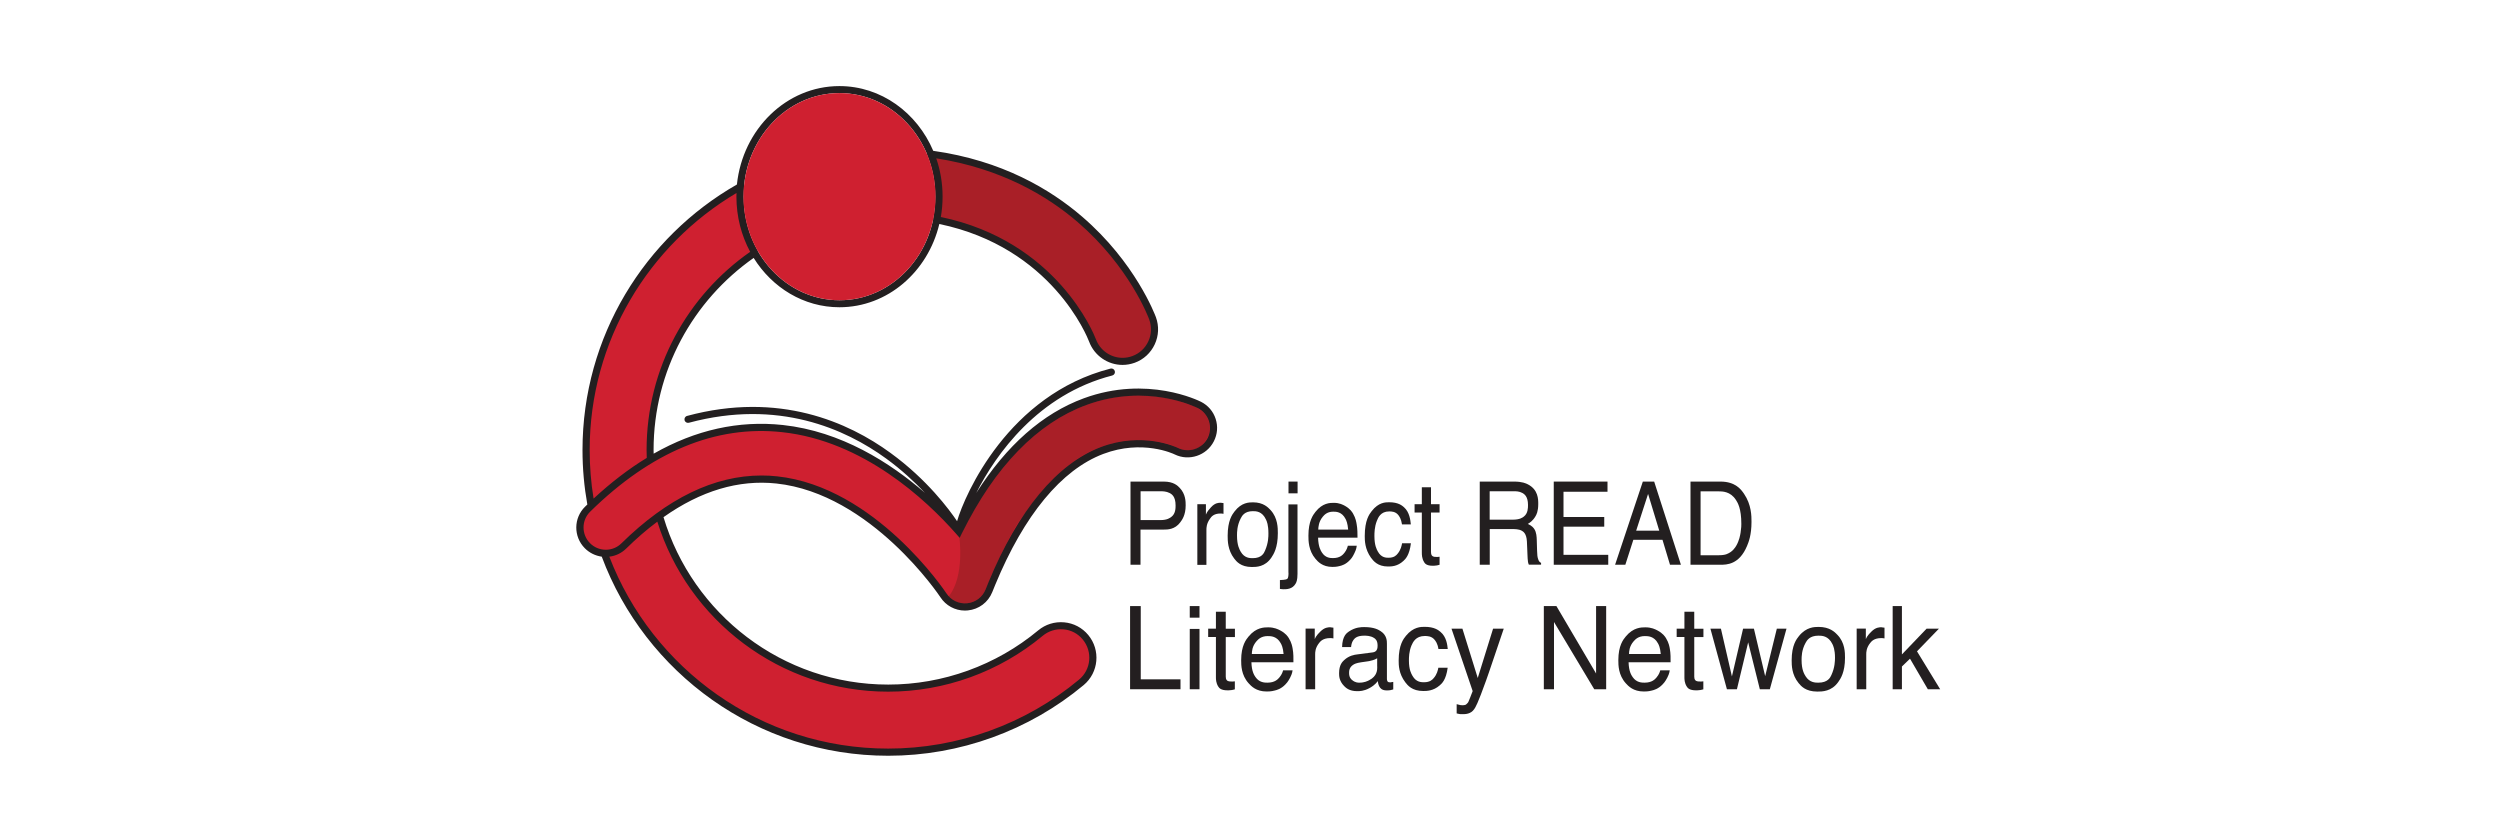 <?xml version="1.0" encoding="utf-8"?>
<!-- Generator: Adobe Illustrator 25.1.0, SVG Export Plug-In . SVG Version: 6.00 Build 0)  -->
<svg version="1.1"
	 id="Layer_1" xmlns:cc="http://creativecommons.org/ns#" xmlns:dc="http://purl.org/dc/elements/1.1/" xmlns:rdf="http://www.w3.org/1999/02/22-rdf-syntax-ns#" xmlns:svg="http://www.w3.org/2000/svg"
	 xmlns="http://www.w3.org/2000/svg" xmlns:xlink="http://www.w3.org/1999/xlink" x="0px" y="0px" viewBox="0 0 300 100"
	 style="enable-background:new 0 0 300 100;" xml:space="preserve">
<style type="text/css">
	.st0{fill:#CF2030;}
	.st1{fill:#A91F27;}
	.st2{fill:#231F20;}
</style>
<g>
	<path class="st0" d="M115.8,72.83c-1.04,0-2.02-0.52-2.59-1.4c-0.08-0.12-8.41-12.6-20-13.84c-6.16-0.66-12.33,2.01-18.35,7.93
		c-1.22,1.2-3.18,1.18-4.38-0.04c-1.2-1.22-1.18-3.18,0.04-4.38c7.42-7.29,15.29-10.54,23.39-9.66c9.65,1.05,17.12,7.77,21.15,12.34
		c4.04-8.13,9.13-13.36,15.16-15.58c7.44-2.74,13.47,0.28,13.72,0.4c1.52,0.78,2.12,2.64,1.35,4.17c-0.78,1.51-2.63,2.12-4.14,1.36
		c-0.21-0.1-4.07-1.91-8.9-0.07c-5.13,1.94-9.69,7.45-13.2,15.92l-0.37,0.92c-0.43,1.07-1.42,1.81-2.57,1.93
		C116,72.82,115.9,72.83,115.8,72.83"/>
	<g>
		<path class="st0" d="M124.85,75.97c-5.11,4.26-11.6,6.6-18.27,6.6c-13.02,0-24.02-8.76-27.46-20.69
			c-1.43,1.03-2.86,2.24-4.28,3.63c-0.65,0.63-1.5,0.92-2.34,0.88c5.07,13.9,18.43,23.86,34.07,23.86c8.46,0,16.69-2.98,23.18-8.38
			c1.63-1.36,1.85-3.78,0.49-5.41C128.9,74.84,126.48,74.61,124.85,75.97z"/>
		<path class="st0" d="M78.04,55.18c-0.02-0.39-0.03-0.79-0.03-1.18c0-9.98,5.15-18.77,12.92-23.89c-1.09-1.89-1.71-4.13-1.71-6.51
			c0-0.5,0.03-0.98,0.08-1.46C78.01,28.29,70.33,40.26,70.33,54c0,2.28,0.21,4.52,0.62,6.68C73.27,58.45,75.64,56.62,78.04,55.18z"
			/>
	</g>
	<path class="st1" d="M138.31,38.21c-0.1-0.26-2.42-6.46-8.73-11.89c-3.89-3.34-9.85-6.85-18.38-7.89c0.67,1.58,1.05,3.33,1.05,5.18
		c0,0.93-0.1,1.83-0.28,2.71c14.36,2.57,18.88,13.93,19.12,14.56c0.58,1.55,2.04,2.5,3.6,2.5c0.44,0,0.89-0.08,1.32-0.24
		C138.02,42.4,139.04,40.2,138.31,38.21z"/>
	<path class="st1" d="M115.12,64.49c0,0,0.66,4.56-1.22,7.01l-0.05,0.06c0,0,1.1,1.3,2.88,0.67c0,0,0.98-0.31,1.47-1.32l0.81-1.98
		c0,0,2.1-4.71,3.37-6.48s3.26-4.9,6.89-7.38c0,0,3.52-2.56,8.21-2.24c0,0,1.54,0.09,2.88,0.51c0,0,1.17,0.45,1.32,0.55
		c0,0,1.34,0.47,2.41-0.36c0,0,1.88-1.49,0.73-3.5c0,0-0.4-1.04-2.49-1.6c0,0-2.58-1.02-5.67-0.94c0,0-4.71-0.4-10.03,2.96
		c0,0-3.35,1.92-6.27,5.7C120.36,56.15,117.45,59.66,115.12,64.49"/>
	<g>
		<path class="st2" d="M145.66,52.96c0.43-0.84,0.51-1.79,0.22-2.69c-0.29-0.9-0.91-1.62-1.75-2.05c-0.26-0.13-6.45-3.22-14.06-0.43
			c-4.95,1.82-9.28,5.64-12.92,11.37c2.35-4.66,7.44-11.82,16.32-14.1c0.23-0.06,0.37-0.29,0.31-0.52
			c-0.06-0.23-0.29-0.37-0.52-0.31c-12.24,3.14-17.48,15.1-18.41,18.31c-0.92-1.37-3.59-4.99-7.99-8.19
			c-5.03-3.67-13.36-7.42-24.41-4.44c-0.23,0.06-0.36,0.3-0.3,0.52c0.06,0.23,0.3,0.36,0.52,0.3c10.72-2.88,18.78,0.74,23.66,4.29
			c1.87,1.36,3.42,2.81,4.66,4.12c-4.17-3.62-10.05-7.38-17.05-8.14c-5.29-0.57-10.47,0.58-15.5,3.44c0-0.15-0.01-0.3-0.01-0.45
			c0-9.52,4.75-17.94,12.01-23.04c2.22,3.57,6.01,5.92,10.29,5.92c5.77,0,10.62-4.25,11.99-9.99c0,0,0,0,0,0
			c13.49,2.81,17.76,13.55,17.98,14.13c0.62,1.66,2.23,2.78,4,2.78c0.5,0,0.99-0.09,1.47-0.26c1.07-0.39,1.92-1.18,2.4-2.21
			c0.48-1.03,0.53-2.19,0.14-3.26c-0.1-0.27-2.46-6.57-8.85-12.06c-3.82-3.29-9.63-6.74-17.87-7.9c-1.95-4.58-6.26-7.77-11.26-7.77
			c-6.36,0-11.61,5.18-12.3,11.81c0,0,0,0,0,0C77.38,28.45,69.9,40.37,69.9,54c0,2.23,0.2,4.41,0.58,6.54c0,0,0,0,0,0
			c-0.09,0.09-0.18,0.17-0.27,0.26c-1.39,1.36-1.41,3.59-0.04,4.98c0.55,0.56,1.27,0.91,2.04,1.02c0,0,0,0,0,0
			c5.2,13.94,18.65,23.89,34.38,23.89c8.56,0,16.89-3.01,23.45-8.48c1.81-1.51,2.05-4.2,0.55-6.01c-0.73-0.88-1.76-1.42-2.89-1.52
			c-1.14-0.1-2.24,0.24-3.12,0.97c-5.04,4.19-11.43,6.5-17.99,6.5c-12.72,0-23.49-8.49-26.97-20.09c4.49-3.17,9.02-4.52,13.54-4.04
			c11.39,1.22,19.61,13.52,19.69,13.65c0.65,1,1.75,1.6,2.95,1.6c0.12,0,0.23-0.01,0.35-0.02c1.31-0.13,2.43-0.97,2.92-2.19
			l0.37-0.91c3.46-8.36,7.94-13.78,12.96-15.68c4.68-1.77,8.41-0.02,8.56,0.06C142.67,55.37,144.78,54.68,145.66,52.96z
			 M129.31,26.64c6.22,5.35,8.51,11.45,8.6,11.71c0.31,0.86,0.28,1.78-0.11,2.61c-0.38,0.83-1.07,1.46-1.92,1.77
			c-0.38,0.14-0.78,0.21-1.17,0.21c-1.42,0-2.7-0.89-3.2-2.23c-0.23-0.61-4.67-11.77-18.61-14.67c0,0,0,0,0,0
			c0.14-0.79,0.21-1.61,0.21-2.45c0-1.61-0.27-3.16-0.76-4.59C120.14,20.22,125.66,23.5,129.31,26.64z M100.74,11.17
			c6.35,0,11.52,5.57,11.52,12.43s-5.17,12.43-11.52,12.43c-6.35,0-11.52-5.57-11.52-12.43S94.39,11.17,100.74,11.17z M70.76,54
			c0-13.11,7.08-24.6,17.62-30.84c0,0,0,0,0,0c0,0.15-0.01,0.3-0.01,0.44c0,2.41,0.6,4.67,1.65,6.62c0,0,0,0,0,0
			C82.51,35.46,77.59,44.16,77.59,54c0,0.32,0.01,0.63,0.02,0.95c-2.16,1.31-4.28,2.94-6.38,4.88c0,0,0,0,0,0
			C70.92,57.93,70.76,55.98,70.76,54z M106.58,83c6.77,0,13.35-2.38,18.54-6.7c0.7-0.58,1.59-0.86,2.5-0.78
			c0.91,0.08,1.73,0.51,2.31,1.22c1.2,1.45,1.01,3.6-0.44,4.81c-6.41,5.34-14.55,8.28-22.91,8.28c-15.25,0-28.3-9.57-33.46-23.03
			c0,0,0,0,0,0c0.77-0.09,1.47-0.43,2.03-0.98c1.24-1.22,2.48-2.29,3.73-3.22C82.56,74.4,93.59,83,106.58,83z M72.65,66.83
			c0.09,0,0.18,0,0.27-0.01C72.83,66.83,72.74,66.83,72.65,66.83z M141.33,53.74c-0.17-0.08-4.22-1.99-9.24-0.09
			c-5.24,1.99-9.89,7.57-13.45,16.16l-0.37,0.92c-0.37,0.93-1.22,1.56-2.21,1.66c-1,0.1-1.95-0.37-2.5-1.2
			c-0.08-0.13-8.5-12.77-20.31-14.03c-0.62-0.07-1.25-0.1-1.87-0.1c-5.66,0-11.31,2.73-16.82,8.15c-0.5,0.49-1.17,0.76-1.87,0.76
			c-0.01,0-0.02,0-0.02,0c-0.71-0.01-1.38-0.29-1.88-0.8c-1.03-1.05-1.02-2.74,0.03-3.77c7.33-7.2,15.08-10.41,23.04-9.54
			c9.72,1.05,17.26,8.09,20.88,12.2l0.42,0.48l0.28-0.57c3.99-8.02,9.01-13.19,14.93-15.37c7.26-2.67,13.13,0.26,13.38,0.38
			c0.63,0.32,1.1,0.88,1.32,1.56c0.22,0.68,0.16,1.4-0.16,2.04C144.24,53.87,142.64,54.4,141.33,53.74z"/>
		<path class="st2" d="M139.65,57.79h-3.99v9.98h1.2v-4.22h2.79c0.45,0,1.34,0,1.98-0.87c0.22-0.29,0.65-0.87,0.65-2.03
			c0-0.45,0-1.36-0.72-2.11C141.32,58.29,140.84,57.79,139.65,57.79z M140.57,62.02c-0.17,0.13-0.5,0.39-1.31,0.39h-2.39v-3.46h2.39
			c0.23,0,0.69,0,1.09,0.21c0.24,0.13,0.72,0.39,0.72,1.49C141.07,60.98,141.07,61.64,140.57,62.02z"/>
		<path class="st2" d="M146.46,61.62c0.03,0,0.1,0,0.18,0.01c0.03,0,0.08,0.01,0.18,0.03v-1.29c-0.06-0.01-0.17-0.02-0.25-0.03
			c-0.02,0-0.07-0.01-0.1-0.01c-0.22,0-0.65,0-1.14,0.53c-0.16,0.18-0.49,0.53-0.62,0.89V60.5h-1.03v7.28h1.09v-4.18
			c0-0.26,0-0.77,0.44-1.37C145.35,62.02,145.64,61.62,146.46,61.62z"/>
		<path class="st2" d="M152.58,66.89c0.25-0.38,0.76-1.15,0.76-2.91c0-0.61,0-1.82-0.86-2.76c-0.29-0.31-0.86-0.94-2.11-0.94
			c-0.46,0-1.39,0-2.22,1.09c-0.28,0.36-0.83,1.09-0.83,2.92c0,0.57,0,1.71,0.78,2.73c0.26,0.34,0.78,1.02,2.12,1.02
			C150.75,68.04,151.82,68.04,152.58,66.89z M148.89,66.21c-0.15-0.26-0.45-0.77-0.45-1.94c0-0.4,0-1.21,0.45-2.07
			c0.15-0.29,0.45-0.86,1.45-0.86c0.37,0,1.12,0,1.58,1.01c0.1,0.21,0.29,0.64,0.29,1.66c0,0.38,0,1.13-0.4,2.05
			c-0.13,0.31-0.4,0.92-1.48,0.92C149.99,66.98,149.34,66.98,148.89,66.21z"/>
		<rect x="154.62" y="57.79" class="st2" width="1.09" height="1.41"/>
		<path class="st2" d="M154.62,68.72c0,0.21,0,0.63-0.15,0.74c-0.05,0.04-0.15,0.12-0.88,0.15v1.06c0.06,0.01,0.19,0.02,0.27,0.03
			c0.03,0,0.09,0.01,0.17,0.01c0.35,0,1.06,0,1.44-0.67c0.08-0.13,0.23-0.39,0.23-1.19v-8.32h-1.09V68.72z"/>
		<path class="st2" d="M159.89,68.03c0.16,0,0.49,0,0.89-0.11c0.24-0.06,0.73-0.19,1.22-0.73c0.1-0.1,0.3-0.31,0.53-0.81
			c0.08-0.16,0.24-0.49,0.28-0.89h-1.07c-0.04,0.16-0.12,0.48-0.41,0.85c-0.17,0.21-0.51,0.63-1.36,0.63c-0.3,0-0.91,0-1.34-0.67
			c-0.14-0.22-0.43-0.67-0.46-1.78h4.73c0-0.37,0-1.1-0.1-1.6c-0.04-0.24-0.11-0.73-0.43-1.28c-0.11-0.19-0.34-0.58-0.98-0.94
			c-0.22-0.12-0.65-0.36-1.33-0.36c-0.45,0-1.36,0-2.21,1.09c-0.28,0.36-0.84,1.09-0.84,2.85c0,0.59,0,1.78,0.84,2.77
			C158.12,67.37,158.68,68.03,159.89,68.03z M158.73,62.01c0.17-0.2,0.51-0.61,1.25-0.61c0.35,0,1.04,0,1.49,0.88
			c0.08,0.16,0.24,0.48,0.31,1.27h-3.59C158.21,63.24,158.23,62.62,158.73,62.01z"/>
		<path class="st2" d="M166.56,67.98c0.38,0,1.13,0,1.85-0.67c0.24-0.22,0.72-0.67,0.9-2.12h-1.06c-0.05,0.27-0.15,0.81-0.55,1.27
			c-0.13,0.16-0.39,0.47-1.07,0.47c-0.29,0-0.88,0-1.29-0.75c-0.14-0.25-0.41-0.75-0.41-1.84c0-0.36,0-1.09,0.29-1.83
			c0.15-0.38,0.45-1.14,1.48-1.14c0.25,0,0.76,0,1.1,0.44c0.11,0.15,0.34,0.44,0.44,1.12h1.06c-0.05-0.49-0.14-1.46-0.82-2.06
			c-0.23-0.2-0.68-0.6-1.78-0.6c-0.43,0-1.28,0-2.1,1.07c-0.28,0.36-0.83,1.07-0.83,2.98c0,0.52,0,1.56,0.75,2.61
			C164.8,67.29,165.3,67.98,166.56,67.98z"/>
		<path class="st2" d="M170.62,66.31c0,0.23,0,0.7,0.27,1.14c0.09,0.15,0.27,0.44,1.03,0.44c0.08,0,0.24,0,0.44-0.03
			c0.07-0.01,0.2-0.03,0.39-0.09v-0.96c-0.04,0-0.12,0.01-0.21,0.02c-0.03,0-0.09,0-0.17,0c-0.1,0-0.3,0-0.42-0.07
			c-0.08-0.04-0.23-0.13-0.23-0.51v-4.75h1.03v-1h-1.03v-2.03h-1.1v2.03h-0.87v1h0.87V66.31z"/>
		<path class="st2" d="M184.53,66.94c-0.02-0.09-0.07-0.28-0.08-0.85l-0.04-1.34c-0.01-0.29-0.03-0.87-0.29-1.26
			c-0.09-0.13-0.26-0.39-0.78-0.62c0.2-0.12,0.59-0.35,0.92-0.92c0.11-0.19,0.33-0.57,0.33-1.47c0-0.57,0-1.72-1.25-2.36
			c-0.22-0.11-0.66-0.33-1.67-0.33h-4.1v9.98h1.2v-4.28h2.73c0.25,0,0.74,0,1.08,0.18c0.2,0.11,0.6,0.33,0.65,1.31l0.07,1.66
			c0.01,0.19,0.02,0.58,0.06,0.79c0.01,0.07,0.04,0.2,0.1,0.33h1.47v-0.22C184.82,67.5,184.64,67.41,184.53,66.94z M182.87,61.98
			c-0.16,0.13-0.49,0.38-1.34,0.38h-2.77v-3.41h2.93c0.21,0,0.62,0,0.98,0.2c0.23,0.13,0.69,0.39,0.69,1.45
			C183.36,60.94,183.36,61.6,182.87,61.98z"/>
		<polygon class="st2" points="187.62,63.2 192.51,63.2 192.51,62.04 187.62,62.04 187.62,59.01 192.9,59.01 192.9,57.79 
			186.45,57.79 186.45,67.77 192.99,67.77 192.99,66.58 187.62,66.58 		"/>
		<path class="st2" d="M196,64.78h3.5l0.9,2.99h1.31l-3.21-9.98h-1.36l-3.33,9.98h1.23L196,64.78z M197.77,59.27l1.34,4.41h-2.77
			L197.77,59.27z"/>
		<path class="st2" d="M209.65,65.5c0.18-0.43,0.53-1.28,0.53-2.87c0-0.69,0-2.06-0.9-3.38c-0.34-0.49-1.01-1.46-2.83-1.46h-3.59
			v9.98h3.58C207.19,67.77,208.71,67.77,209.65,65.5z M204.07,66.62v-7.66h2.13c0.48,0,1.45,0,2.11,1.03
			c0.22,0.34,0.65,1.03,0.65,2.88c0,0.16,0,0.48-0.09,1.05c-0.05,0.31-0.16,0.94-0.51,1.55c-0.15,0.25-0.45,0.75-1.15,1.02
			c-0.13,0.05-0.39,0.14-1,0.14H204.07z"/>
		<polygon class="st2" points="136.89,72.73 135.61,72.73 135.61,82.71 141.66,82.71 141.66,81.52 136.89,81.52 		"/>
		<rect x="142.77" y="75.47" class="st2" width="1.17" height="7.24"/>
		<rect x="142.77" y="72.73" class="st2" width="1.17" height="1.39"/>
		<path class="st2" d="M147.08,73.41h-1.17v2.03h-0.93v1h0.93v4.82c0,0.23,0,0.7,0.29,1.14c0.1,0.15,0.29,0.44,1.1,0.44
			c0.08,0,0.25,0,0.47-0.03c0.07-0.01,0.21-0.03,0.41-0.09v-0.96c-0.04,0-0.13,0.01-0.22,0.02c-0.03,0-0.1,0-0.18,0
			c-0.1,0-0.31,0-0.45-0.07c-0.08-0.04-0.24-0.13-0.24-0.51v-4.75h1.1v-1h-1.1V73.41z"/>
		<path class="st2" d="M155.12,77.86c-0.04-0.24-0.12-0.73-0.46-1.28c-0.12-0.19-0.36-0.58-1.05-0.94
			c-0.23-0.12-0.69-0.36-1.42-0.36c-0.48,0-1.45,0-2.35,1.09c-0.3,0.36-0.9,1.09-0.9,2.85c0,0.59,0,1.78,0.89,2.77
			c0.3,0.33,0.89,0.99,2.17,0.99c0.18,0,0.53,0,0.94-0.11c0.26-0.06,0.78-0.19,1.3-0.73c0.1-0.1,0.31-0.31,0.57-0.81
			c0.08-0.16,0.25-0.49,0.3-0.89h-1.14c-0.04,0.16-0.13,0.48-0.44,0.85c-0.18,0.21-0.54,0.63-1.44,0.63c-0.32,0-0.97,0-1.43-0.67
			c-0.15-0.22-0.46-0.67-0.49-1.78h5.04C155.22,79.1,155.22,78.37,155.12,77.86z M150.22,78.49c0.01-0.31,0.03-0.94,0.57-1.55
			c0.18-0.2,0.54-0.61,1.33-0.61c0.37,0,1.11,0,1.58,0.88c0.09,0.16,0.26,0.48,0.33,1.27H150.22z"/>
		<path class="st2" d="M159.64,75.27c-0.23,0-0.69,0-1.21,0.53c-0.18,0.18-0.53,0.53-0.66,0.89v-1.26h-1.1v7.28h1.15v-4.18
			c0-0.26,0-0.77,0.47-1.37c0.16-0.2,0.47-0.59,1.34-0.59c0.03,0,0.1,0,0.19,0.01c0.03,0,0.09,0.01,0.19,0.03v-1.29
			c-0.06-0.01-0.19-0.02-0.26-0.03C159.72,75.28,159.67,75.27,159.64,75.27z"/>
		<path class="st2" d="M166.81,81.88c-0.08,0-0.24,0-0.31-0.12c-0.02-0.04-0.07-0.12-0.07-0.31v-4.19c0-0.34,0-1.03-0.75-1.52
			c-0.25-0.16-0.76-0.49-1.97-0.49c-0.35,0-1.05,0-1.84,0.53c-0.26,0.18-0.79,0.53-0.82,1.87h1.08c0.02-0.19,0.06-0.56,0.28-0.85
			c0.13-0.17,0.38-0.52,1.28-0.52c0.26,0,0.78,0,1.2,0.28c0.14,0.09,0.42,0.28,0.42,0.91c0,0.1,0,0.31-0.08,0.47
			c-0.04,0.1-0.13,0.3-0.53,0.35l-1.84,0.24c-0.32,0.04-0.97,0.13-1.57,0.69c-0.2,0.19-0.6,0.56-0.6,1.57c0,0.31,0,0.92,0.61,1.54
			c0.2,0.2,0.61,0.61,1.56,0.61c0.27,0,0.8,0,1.46-0.36c0.22-0.12,0.66-0.36,1.01-0.85c0.02,0.14,0.06,0.43,0.2,0.67
			c0.09,0.15,0.27,0.45,0.87,0.45c0.08,0,0.24,0,0.38-0.02c0.05-0.01,0.14-0.02,0.41-0.1v-0.9c-0.04,0.01-0.11,0.02-0.21,0.03
			C166.95,81.88,166.89,81.88,166.81,81.88z M165.27,80c0,0.38,0,1.13-0.96,1.62c-0.19,0.1-0.57,0.3-1.18,0.3
			c-0.17,0-0.5,0-0.87-0.31c-0.12-0.1-0.37-0.31-0.37-0.84c0-0.23,0-0.7,0.53-1.02c0.1-0.06,0.31-0.19,0.94-0.28l0.7-0.1
			c0.11-0.01,0.32-0.04,0.65-0.14c0.11-0.03,0.33-0.1,0.55-0.24V80z"/>
		<path class="st2" d="M170.97,76.32c0.27,0,0.81,0,1.17,0.44c0.12,0.15,0.37,0.44,0.47,1.12h1.12c-0.05-0.49-0.15-1.46-0.88-2.06
			c-0.24-0.2-0.73-0.6-1.89-0.6c-0.45,0-1.36,0-2.24,1.07c-0.29,0.36-0.88,1.07-0.88,2.98c0,0.52,0,1.56,0.8,2.61
			c0.27,0.35,0.8,1.04,2.15,1.04c0.4,0,1.2,0,1.97-0.67c0.26-0.22,0.77-0.67,0.96-2.12h-1.12c-0.05,0.27-0.16,0.81-0.58,1.27
			c-0.14,0.16-0.42,0.47-1.14,0.47c-0.31,0-0.94,0-1.37-0.75c-0.15-0.25-0.44-0.75-0.44-1.84c0-0.36,0-1.09,0.31-1.83
			C169.55,77.08,169.87,76.32,170.97,76.32z"/>
		<path class="st2" d="M177.33,81.36l-1.84-5.92h-1.31l2.54,7.49c-0.03,0.08-0.09,0.24-0.29,0.75c-0.07,0.17-0.2,0.5-0.23,0.56
			c-0.03,0.05-0.1,0.16-0.25,0.28c-0.05,0.04-0.15,0.11-0.47,0.11c-0.03,0-0.1,0-0.24-0.02c-0.04-0.01-0.13-0.02-0.44-0.11v1.11
			c0.06,0.02,0.19,0.05,0.32,0.07c0.04,0.01,0.13,0.02,0.38,0.02c0.33,0,1,0,1.41-0.61c0.14-0.2,0.41-0.61,1.41-3.4
			c0.14-0.39,0.42-1.18,1.05-3.06c0.28-0.83,0.84-2.49,1.08-3.19h-1.28L177.33,81.36z"/>
		<polygon class="st2" points="191.53,80.82 186.77,72.73 185.26,72.73 185.26,82.71 186.48,82.71 186.48,74.64 191.31,82.71 
			192.74,82.71 192.74,72.73 191.53,72.73 		"/>
		<path class="st2" d="M200.38,77.86c-0.04-0.24-0.12-0.73-0.46-1.28c-0.12-0.19-0.36-0.58-1.05-0.94
			c-0.23-0.12-0.69-0.36-1.42-0.36c-0.48,0-1.45,0-2.35,1.09c-0.3,0.36-0.9,1.09-0.9,2.85c0,0.59,0,1.78,0.89,2.77
			c0.3,0.33,0.89,0.99,2.17,0.99c0.18,0,0.53,0,0.94-0.11c0.26-0.06,0.78-0.19,1.3-0.73c0.1-0.1,0.31-0.31,0.57-0.81
			c0.08-0.16,0.25-0.49,0.3-0.89h-1.14c-0.04,0.16-0.13,0.48-0.44,0.85c-0.18,0.21-0.54,0.63-1.44,0.63c-0.32,0-0.97,0-1.43-0.67
			c-0.15-0.22-0.46-0.67-0.49-1.78h5.04C200.48,79.1,200.48,78.37,200.38,77.86z M195.48,78.49c0.01-0.31,0.03-0.94,0.57-1.55
			c0.18-0.2,0.54-0.61,1.33-0.61c0.37,0,1.11,0,1.58,0.88c0.09,0.16,0.26,0.48,0.33,1.27H195.48z"/>
		<path class="st2" d="M203.3,73.41h-1.17v2.03h-0.93v1h0.93v4.82c0,0.23,0,0.7,0.29,1.14c0.1,0.15,0.29,0.44,1.1,0.44
			c0.08,0,0.25,0,0.47-0.03c0.07-0.01,0.21-0.03,0.41-0.09v-0.96c-0.04,0-0.13,0.01-0.22,0.02c-0.03,0-0.1,0-0.18,0
			c-0.1,0-0.31,0-0.45-0.07c-0.08-0.04-0.24-0.13-0.24-0.51v-4.75h1.1v-1h-1.1V73.41z"/>
		<polygon class="st2" points="211.82,81.14 210.47,75.44 209.17,75.44 207.83,81.17 206.51,75.44 205.25,75.44 207.23,82.71 
			208.43,82.71 209.78,77.08 211.18,82.71 212.38,82.71 214.38,75.44 213.22,75.44 		"/>
		<path class="st2" d="M218.24,75.23c-0.49,0-1.48,0-2.36,1.09c-0.29,0.36-0.88,1.09-0.88,2.92c0,0.57,0,1.71,0.83,2.73
			c0.28,0.34,0.83,1.02,2.25,1.02c0.57,0,1.7,0,2.51-1.15c0.27-0.38,0.81-1.15,0.81-2.91c0-0.61,0-1.82-0.92-2.76
			C220.18,75.85,219.56,75.23,218.24,75.23z M219.77,81c-0.14,0.31-0.43,0.92-1.57,0.92c-0.35,0-1.05,0-1.53-0.77
			c-0.16-0.26-0.48-0.77-0.48-1.94c0-0.4,0-1.21,0.48-2.07c0.16-0.29,0.48-0.86,1.54-0.86c0.4,0,1.19,0,1.68,1.01
			c0.1,0.21,0.31,0.64,0.31,1.66C220.19,79.33,220.19,80.08,219.77,81z"/>
		<path class="st2" d="M225.77,75.27c-0.23,0-0.69,0-1.21,0.53c-0.18,0.18-0.53,0.53-0.66,0.89v-1.26h-1.1v7.28h1.15v-4.18
			c0-0.26,0-0.77,0.47-1.37c0.16-0.2,0.47-0.59,1.34-0.59c0.03,0,0.1,0,0.19,0.01c0.03,0,0.09,0.01,0.19,0.03v-1.29
			c-0.06-0.01-0.19-0.02-0.26-0.03C225.86,75.28,225.8,75.27,225.77,75.27z"/>
		<polygon class="st2" points="230.04,78.16 232.67,75.44 231.19,75.44 228.23,78.53 228.23,72.73 227.12,72.73 227.12,82.71 
			228.23,82.71 228.23,79.98 229.2,79.04 231.34,82.71 232.82,82.71 		"/>
	</g>
	<path class="st0" d="M100.74,11.17c-6.35,0-11.52,5.57-11.52,12.43s5.17,12.43,11.52,12.43c6.35,0,11.52-5.57,11.52-12.43
		S107.09,11.17,100.74,11.17z"/>
</g>
</svg>

